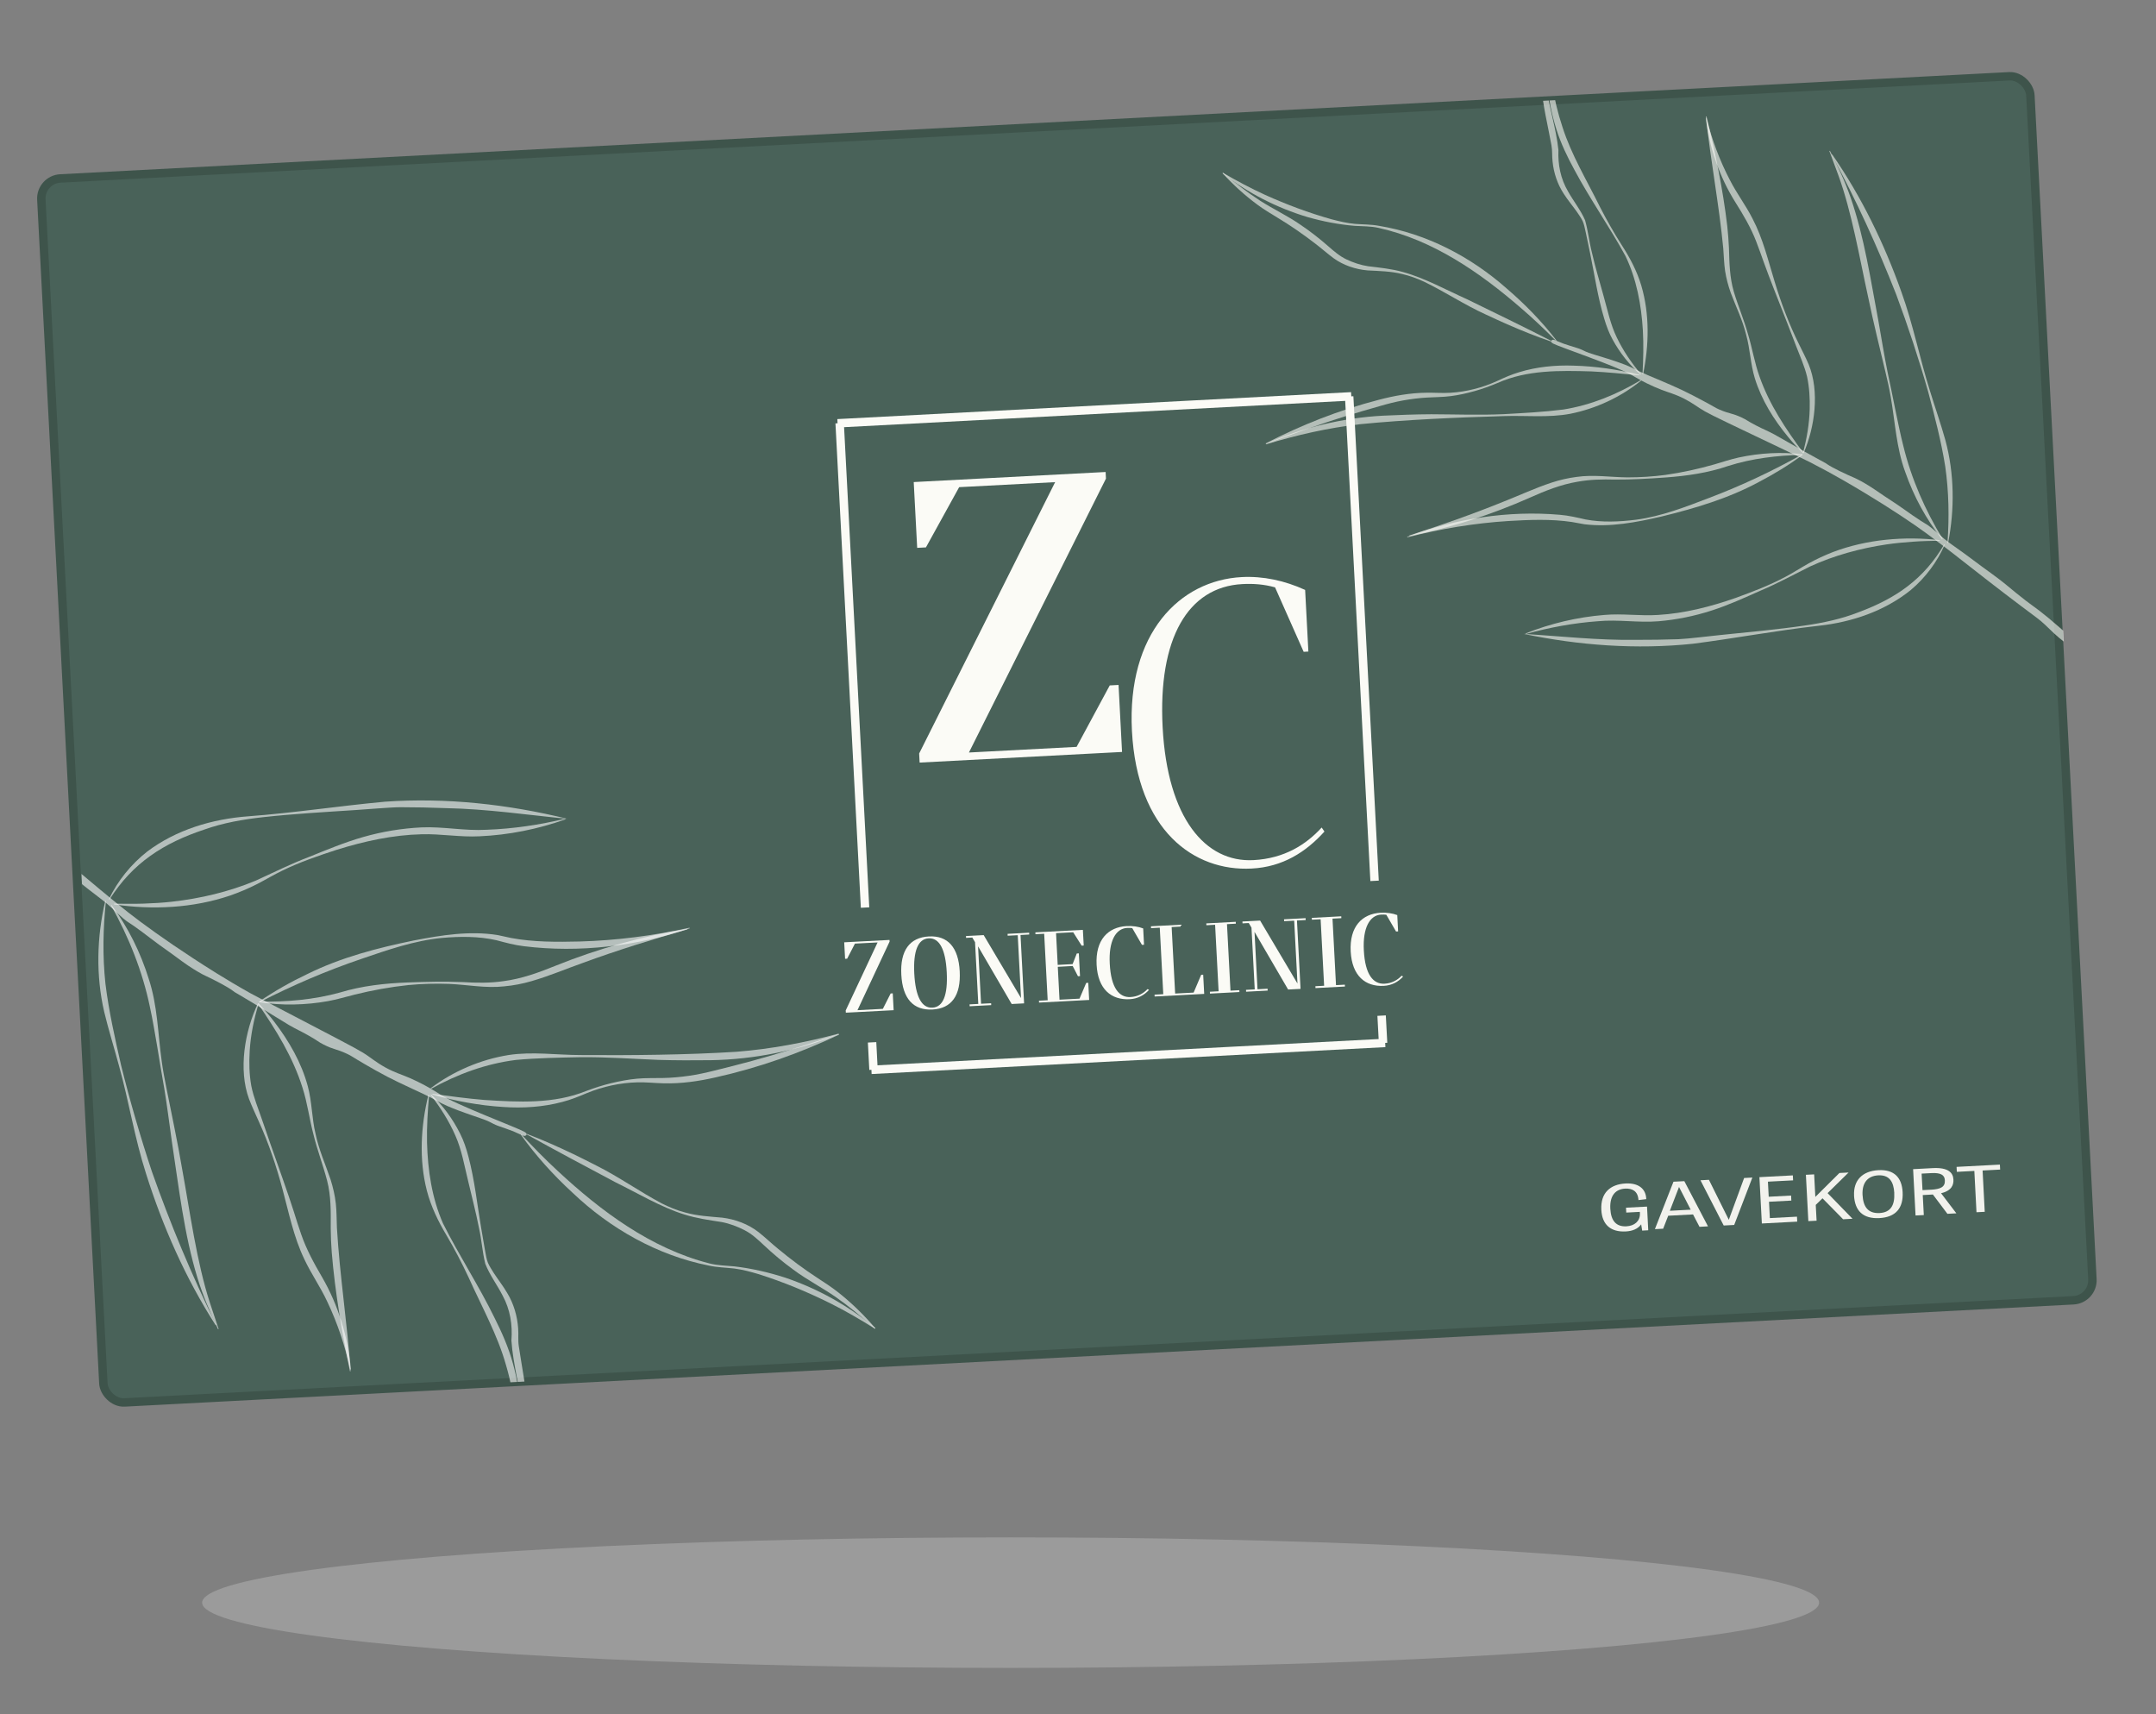 <?xml version="1.0" encoding="UTF-8"?><svg id="Layer_1" xmlns="http://www.w3.org/2000/svg" xmlns:xlink="http://www.w3.org/1999/xlink" viewBox="0 0 512 407"><rect x="0" y="0" width="512" height="407" fill="#808080" stroke="none"/><defs><style>.cls-1,.cls-2{fill:none;}.cls-3{clip-path:url(#clippath);}.cls-4{fill:#f2f2ed;}.cls-5,.cls-6{fill:#fbfbf6;}.cls-7{fill:#496259;stroke:#3e544b;}.cls-7,.cls-2{stroke-miterlimit:10;stroke-width:2px;}.cls-2{stroke:#fbfbf6;}.cls-6,.cls-8{opacity:.6;}.cls-8{fill:#fefefd;}.cls-9{fill:#d9d9d9;opacity:.3;}</style><clipPath id="clippath"><rect class="cls-1" x="18" y="30" width="473" height="291" rx="4.77" ry="4.77" transform="translate(-8.84 13.56) rotate(-3)"/></clipPath></defs><rect class="cls-7" x="16.86" y="30.04" width="473" height="291" rx="4.77" ry="4.77" transform="translate(-8.84 13.5) rotate(-3)"/><g class="cls-3"><g><path class="cls-6" d="M504.08,163.89c.07,.02,.26,.06,.46-.03,.21-.09,.41-.33,.39-.57-.01-.15-.12-.26-.26-.4-.21-.21-.42-.32-.44-.32-.43-.21-1.5-1.17-2.29-1.88-1.74-1.56-5.4-4.99-7.2-6.65-1.55-1.43-2.73-2.48-3.18-2.89-1.38-1.23-3.15-2.82-5.11-4.44-3.5-2.9-3.56-2.58-7.75-5.99-1.8-1.47-2.51-2.11-4.33-3.49-1.17-.89-1.31-.94-3.81-2.79-2.23-1.65-2.3-1.73-3.92-2.91-1.29-.94-1.64-1.18-2.52-1.8,0,0-.6-.42-1.28-.92-1.49-1.08-2.81-2.39-4.3-3.58-1.32-1.05-.93-.53-4.29-2.84-1.67-1.15-1.93-1.39-3.73-2.61-1.29-.87-1.24-.81-3-1.98-2.35-1.57-2.39-1.66-3.57-2.39-1.68-1.05-2.76-1.58-3.26-1.82-.71-.34-.45-.18-1.98-.88,0,0-3.47-1.57-4.8-2.5-.04-.03-.2-.14-.42-.28-.47-.29-.96-.47-4.89-2.68-1.3-.73-2.81-1.59-4.07-2.31-2.55-1.45-2.61-1.49-3.18-1.8-1.97-1.04-2.32-1.09-4.34-2.13-2.35-1.22-2.02-1.24-3.4-1.88-2.33-1.09-2.83-.83-5.25-1.87-1.16-.5-.95-.52-4.03-2.16-1.57-.83-3.03-1.61-4.94-2.52-1.68-.8-3.08-1.39-5.78-2.54-1.55-.66-1.36-.56-2.26-.95-3.33-1.45-3.28-1.64-5.36-2.46-1.73-.68-3.65-1.29-4.27-1.48-.63-.2-1.13-.35-1.13-.35-.43-.13-1.01-.31-1.81-.55-.83-.26-1.09-.33-1.49-.48-1.15-.43-1.21-.58-2.26-.98-.42-.16-.28-.08-2.21-.7-.94-.3-1.41-.45-1.53-.5-.66-.29-1.34-.52-2-.81-.13-.06-.45-.2-.71-.06-.11,.05-.24,.18-.25,.32-.01,.25,.37,.46,.51,.54,1.4,.76,15.28,5.44,18.69,7.49,.19,.12,1.02,.62,2.19,1.25,.76,.41,1.77,.92,3.02,1.47,2.69,1.19,3.75,1.37,5.55,2.11,2.41,.99,3.85,2.04,5.35,3.02,1.65,1.07,2.53,1.51,13.27,6.63,12.37,5.91,12.23,5.82,13.18,6.32,5.76,2.97,9.99,5.51,12.78,7.19,6.21,3.74,11.5,7.29,14.59,9.56,1.63,1.2,3.53,2.63,3.53,2.63,2.17,1.64,3.75,2.88,4.38,3.38,3.92,3.07,9.14,7.16,14.67,11.32,3.72,2.8,4.23,3.1,5.53,4.31,1.48,1.38,2.69,2.73,4.92,4.35,.42,.3,.91,.64,1.69,1.25,.73,.56,1.87,1.48,3.2,2.71,1.33,1.23,2.48,2.29,3.81,3.88,.54,.64,1.43,1.77,2.66,2.65,0,0,.67,.48,2.24,.82h0Z"/><path class="cls-6" d="M290.34,41.15l.08-.12c3.26,1.89,6.57,3.67,10,5.23,5.11,2.31,10.41,4.29,15.82,5.81,1.82,.47,3.65,.91,5.52,1.08,1.87,.15,3.81,.11,5.67,.46,11.31,1.84,21.85,7.34,30.39,14.9,4.32,3.7,8.33,7.81,11.8,12.31l-.11,.1c-2.66-2.68-5.39-5.28-8.25-7.73-9.85-8.52-21.01-16.25-33.92-19.09-1.85-.42-3.72-.36-5.61-.48-3.8-.31-7.54-1.04-11.21-2.08-7.27-2.18-14.2-5.71-20.17-10.39h0Z"/><path class="cls-6" d="M390.19,88.89l-.14-.02c.2-3.51,.29-7.01,.09-10.48-.37-6.05-1.49-12.12-4.13-17.61-3.78-6.94-8.37-13.42-12.1-20.41-1.7-3.11-3.26-6.34-4.32-9.73-2.14-6.8-2.77-14.01-2.13-21.02h.14l.07,1.32c.15,3.05,.45,6.1,.93,9.12,.55,3.44,1.35,6.82,2.45,10.1,2.1,6.59,5.77,12.63,8.88,18.93,1.6,3.13,3.33,6.18,5.22,9.14,1.91,2.96,3.6,6.14,4.62,9.57,2.01,6.81,1.85,14.18,.42,21.08h0Z"/><path class="cls-6" d="M368.35,80.94l-.06,.13c-3.51-1.19-6.95-2.59-10.35-4.07-1.26-.55-3.82-1.72-5.06-2.31-5.06-2.29-9.71-5.4-14.7-7.81-1.67-.77-3.4-1.41-5.19-1.82-2.71-.67-5.46-.71-8.23-.86-2.85-.25-5.71-1.2-8.04-2.88-1.53-1.12-2.87-2.34-4.36-3.47-2.9-2.24-5.91-4.32-9.05-6.21-1.59-.96-3.2-1.93-4.7-3.04-3.01-2.22-5.77-4.74-8.28-7.47l.1-.1c2.82,2.36,5.75,4.63,8.83,6.63,3.1,1.98,6.49,3.57,9.54,5.68,2.32,1.56,4.54,3.29,6.64,5.13,1.37,1.2,2.7,2.36,4.34,3.13,1.61,.76,3.33,1.34,5.1,1.61,2.74,.33,5.56,.61,8.24,1.36,5.21,1.42,10.42,4.32,15.35,6.52,6.54,3.18,13.39,6.52,19.88,9.82h0Z"/><path class="cls-6" d="M389.72,88.85l-.1,.1c-2.68-2.31-4.92-5.15-6.64-8.29-.87-1.56-1.5-3.28-2.01-4.99-1.54-5.08-2.28-10.33-3.35-15.51-.35-1.72-.71-3.45-1.08-5.17-.19-.85-.36-1.73-.69-2.48-.36-.76-.88-1.49-1.36-2.19-1-1.42-2.15-2.77-3.12-4.29-1.5-2.27-2.4-4.97-2.67-7.68-.16-1.37-.02-2.57-.27-3.89-.86-4.74-2.08-9.47-2.41-14.33-.28-3.56,.24-7.17,1.48-10.51l.14,.04c-.76,3.44-.97,6.94-.48,10.36,.62,5.25,2.38,10.32,2.93,15.62-.14,3.46,.51,6.8,2.28,9.8,1.26,2.27,3,4.41,4.05,6.84,.73,2.56,.98,5.21,1.65,7.79,.78,3.43,1.82,6.8,2.74,10.19,.96,3.38,1.65,6.83,3.16,9.9,1.5,3.12,3.47,6.02,5.74,8.7h0Z"/><path class="cls-6" d="M389.34,88.98l-.03,.14c-3.8-.37-7.59-.76-11.38-.94-7.51-.22-15.3-.38-22.3,2.75-1.77,.74-3.58,1.4-5.43,1.92-1.86,.52-3.74,.95-5.65,1.19-1.93,.25-3.87,.24-5.74,.35-1.88,.11-3.74,.35-5.6,.68-1.85,.33-3.67,.8-5.49,1.33-5.31,1.5-11.15,3.26-16.33,5.11-3.6,1.23-7.18,2.56-10.76,3.89l-.06-.13c8.5-4.39,17.47-7.92,26.75-10.32,3.72-.99,7.58-1.68,11.45-1.71,1.94-.03,3.83,.13,5.7,.01,3.77-.24,7.51-1.18,10.96-2.75,1.74-.81,3.51-1.6,5.36-2.14,4.15-1.27,8.56-1.7,12.89-1.55,5.27,.14,10.54,.92,15.65,2.17h0Z"/><path class="cls-6" d="M389.68,90.22l.08,.12c-4.84,3.92-10.72,6.68-16.86,7.9-5.21,.98-10.55,.37-15.8,.55-10.95,.31-23.3,.85-34.19,1.93-7.51,.87-14.93,2.54-22.23,4.77l-.05-.13c8.76-3.86,18.26-6.17,27.83-6.67,3.82-.18,7.63-.32,11.46-.34,5.72,.02,11.44,.24,17.16-.02,4.69-.26,9.53-.51,14.18-1.1,6.55-1.05,12.71-3.57,18.4-6.99h0Z"/><path class="cls-6" d="M428.31,107.6l-.14-.05c.89-3.42,1.5-6.89,1.59-10.37,.07-2.59-.08-5.21-.62-7.73-.6-2.54-1.71-4.91-2.64-7.38l-1.91-4.96c-1.33-3.44-4.56-11.5-5.74-14.87-.6-1.66-1.17-3.33-1.81-4.95-1.26-3.26-3.02-6.24-4.9-9.22-3.79-6.03-6.2-12.99-7.06-20.05l.14-.03c1.32,5.12,3.14,10.07,5.58,14.74,1.6,3.16,3.75,5.96,5.36,9.13,2.5,4.74,3.74,10.03,5.3,15.09,1.54,5.07,3.41,10.04,5.77,14.79,.77,1.59,1.6,3.15,2.3,4.81,2.61,6.38,1.46,14.87-1.22,21.04h0Z"/><path class="cls-6" d="M428.3,107.53l-.11,.1c-1.25-1.25-2.46-2.54-3.58-3.92-3.39-4.11-6.29-8.75-7.87-13.87-1.05-3.42-1.12-6.98-2.08-10.41-.84-3.45-2.4-6.59-3.65-9.91-.6-1.69-1.06-3.42-1.34-5.2-.26-1.8-.29-3.56-.43-5.3-.98-10.43-3.04-20.93-4.12-31.37l.14-.03c2.07,8.58,3.89,17.23,4.92,26,.19,1.77,.33,3.54,.41,5.31,.1,3.54,.16,6.95,1.16,10.35,1,3.35,2.41,6.64,3.35,10.03,1.03,3.35,1.57,6.88,2.77,10.16,2.32,6.6,6.24,12.46,10.42,18.07h0Z"/><path class="cls-6" d="M428.05,107.86v.14c-6,.12-11.94,.82-17.65,2.63-4.76,1.64-9.84,2.37-14.85,2.73-4.01,.29-8.03,.52-12.06,.5-2.99-.08-5.97-.02-8.91,.52-3.92,.66-7.59,2.13-11.22,3.75-9.19,4.09-18.85,7.16-28.69,9.16l-.04-.14c7.64-2.48,15.19-5.11,22.59-8.12,3.71-1.46,7.34-3.16,11.22-4.44,1.93-.64,3.94-1.1,5.96-1.36,4.03-.59,8.08,.07,12.09,.11,3,0,6.01-.19,8.98-.58,3.95-.56,7.85-1.42,11.67-2.51,1.92-.56,3.84-1.21,5.81-1.64,4.94-1.06,10.08-1.36,15.08-.76h0Z"/><path class="cls-6" d="M428,107.87l.08,.12c-3.28,2.44-6.79,4.57-10.42,6.46-7.23,3.9-15.14,6.24-23.08,8.18-5.97,1.37-12.14,2.59-18.31,1.84-1.04-.16-2.02-.39-3-.54-4.98-.74-10.04-.53-15.07-.23-8.07,.51-16.09,1.84-23.98,3.87l-.04-.14c11.46-4.3,23.99-6.28,36.24-5.21,2.03,.16,4.11,.65,6.07,1.1,3.91,.75,8.07,.57,12.03,.07,6.05-.8,11.8-3.05,17.47-5.22,7.6-2.88,14.92-6.34,22.03-10.31h0Z"/><path class="cls-6" d="M460.66,128.22v.15c-2.14,.06-4.26,.08-6.37,.24-2.11,.15-4.22,.34-6.31,.65-6.24,.93-12.41,2.61-18.15,5.24-3.79,1.88-7.57,3.96-11.48,5.61-3.9,1.73-7.79,3.53-11.87,4.84-4.1,1.33-8.34,2.18-12.64,2.55-4.81,.39-9.55-.47-14.35-.01-5.81,.42-11.54,1.48-17.17,3.04l-.05-.14c5.96-2.37,12.3-3.87,18.71-4.39,4.27-.38,8.5,.28,12.75,0,6.32-.37,12.48-1.96,18.47-4.05,3.98-1.45,7.98-2.97,11.73-4.96,1.89-.99,3.66-2.16,5.53-3.2,1.88-1.04,3.84-1.95,5.84-2.73,8.03-3.03,16.87-3.78,25.36-2.83h0Z"/><path class="cls-6" d="M461.71,129.22l.13,.07c-1.8,4.12-4.57,7.84-8.06,10.78-6.2,5.01-14.01,7.64-21.86,8.5-10.01,1.11-19.92,2.99-29.9,4.27-13.37,1.41-27.06,.4-40.19-2.34,8.66,.53,17.74,1.55,26.72,1.41,3.34,.01,6.68-.04,10.02-.15,2.18-.08,7.72-.77,9.96-.99,6.46-.66,13.61-1.31,20-2.25,4.42-.64,8.8-1.56,12.91-3.19,8.83-3.28,15.46-7.85,20.28-16.11h0Z"/><path class="cls-6" d="M461.33,127.96l-.12,.08c-3.8-4.73-6.74-10.19-8.74-15.92-2.13-5.72-2.42-11.91-3.46-17.85-.33-1.98-.78-3.94-1.25-5.9-1.39-5.88-2.86-11.74-4.08-17.66-2.03-9.2-3.92-20.41-7.15-29.2-.67-1.89-1.42-3.75-2.1-5.65l.13-.06c1.86,3.59,3.58,7.25,4.91,11.08,3.31,9.57,4.76,19.6,6.64,29.5,.61,3.49,1.43,8.46,2.13,11.89,.61,2.85,1.26,6,1.83,8.88,.6,2.84,1.23,6.04,1.95,8.82,1.9,7.76,5.16,15.15,9.31,21.98h0Z"/><path class="cls-6" d="M462.62,128.91l-.14-.02c.43-6.08,.33-12.13-.53-18.14-.94-5.93-2.51-11.93-4.06-17.75-2.18-7.68-4.81-15.65-7.6-23.13-4.46-11.33-9.49-22.37-15.3-33.11l.12-.08c6.97,10.06,12.36,21.18,16.45,32.7,2.78,7.7,4.32,15.7,6.78,23.48,1.16,3.79,2.59,7.86,3.65,11.67,2.13,7.9,2.22,16.38,.64,24.37h0Z"/></g><g><path class="cls-8" d="M-18.48,174.49c-.08-.02-.28-.07-.5,.02-.23,.09-.46,.34-.44,.6,0,.17,.11,.28,.26,.44,.22,.23,.44,.36,.46,.37,.45,.25,1.57,1.32,2.4,2.12,1.82,1.75,5.65,5.6,7.53,7.47,1.62,1.6,2.85,2.79,3.32,3.24,1.44,1.39,3.3,3.16,5.35,5,3.68,3.27,3.75,2.93,8.15,6.78,1.89,1.65,2.63,2.38,4.55,3.94,1.23,1,1.38,1.07,4.01,3.16,2.35,1.86,2.42,1.96,4.13,3.3,1.36,1.07,1.73,1.33,2.65,2.04,0,0,.63,.48,1.35,1.04,1.56,1.22,2.95,2.7,4.51,4.03,1.39,1.19,.99,.61,4.53,3.24,1.77,1.31,2.04,1.58,3.94,2.97,1.36,.99,1.31,.92,3.16,2.26,2.48,1.79,2.52,1.89,3.77,2.72,1.78,1.19,2.92,1.81,3.45,2.1,.75,.4,.48,.21,2.11,1.02,0,0,3.7,1.82,5.1,2.89,.05,.03,.21,.16,.44,.32,.5,.33,1.02,.55,5.19,3.09,1.38,.84,2.98,1.83,4.31,2.65,2.7,1.67,2.76,1.71,3.37,2.06,2.09,1.2,2.47,1.26,4.61,2.47,2.5,1.41,2.13,1.41,3.6,2.16,2.48,1.27,3.03,1,5.61,2.22,1.24,.59,1.01,.6,4.27,2.49,1.66,.96,3.21,1.86,5.25,2.92,1.78,.93,3.27,1.62,6.15,2.97,1.65,.78,1.45,.66,2.41,1.12,3.55,1.69,3.49,1.9,5.7,2.87,1.84,.8,3.89,1.53,4.56,1.76,.67,.24,1.2,.42,1.2,.42,.46,.16,1.08,.37,1.93,.67,.89,.31,1.16,.4,1.59,.58,1.23,.51,1.29,.67,2.4,1.14,.44,.19,.29,.1,2.36,.84,1.01,.36,1.51,.54,1.63,.6,.71,.34,1.43,.62,2.13,.95,.14,.06,.47,.23,.77,.1,.13-.05,.27-.18,.28-.33,.02-.27-.39-.52-.53-.6-1.49-.88-16.31-6.46-19.92-8.81-.2-.13-1.07-.71-2.32-1.43-.81-.47-1.88-1.06-3.21-1.71-2.86-1.39-4-1.63-5.92-2.5-2.57-1.17-4.08-2.35-5.66-3.47-1.74-1.22-2.68-1.73-14.09-7.68-13.15-6.86-12.99-6.76-14.01-7.33-6.11-3.43-10.59-6.34-13.54-8.26-6.57-4.28-12.15-8.32-15.41-10.89-1.72-1.35-3.71-2.98-3.71-2.98-2.28-1.86-3.94-3.26-4.61-3.82-4.12-3.47-9.6-8.09-15.43-12.79-3.92-3.17-4.45-3.51-5.81-4.87-1.55-1.55-2.8-3.05-5.15-4.89-.44-.35-.96-.73-1.78-1.41-.76-.63-1.96-1.67-3.35-3.05-1.39-1.38-2.59-2.57-3.97-4.34-.56-.71-1.48-1.96-2.77-2.97,0,0-.7-.54-2.39-.98h0Z"/><path class="cls-8" d="M207.87,315.34l-.09,.13c-3.45-2.17-6.96-4.22-10.61-6.04-5.44-2.7-11.09-5.04-16.88-6.88-1.95-.58-3.91-1.12-5.92-1.38-2.02-.23-4.11-.26-6.11-.71-12.16-2.42-23.34-8.77-32.28-17.27-4.53-4.16-8.7-8.76-12.28-13.76l.12-.1c2.78,3,5.63,5.91,8.62,8.67,10.32,9.59,22.09,18.37,35.94,21.94,1.99,.52,4.01,.53,6.05,.73,4.09,.48,8.11,1.41,12.04,2.67,7.78,2.64,15.13,6.71,21.4,12.01h0Z"/><path class="cls-8" d="M101.75,259.92l.16,.03c-.35,3.79-.58,7.56-.5,11.32,.17,6.55,1.15,13.16,3.79,19.19,3.83,7.65,8.54,14.82,12.29,22.52,1.72,3.42,3.28,6.97,4.3,10.68,2.06,7.44,2.46,15.25,1.49,22.81h-.16l-.03-1.44c-.04-3.3-.25-6.61-.66-9.89-.47-3.73-1.2-7.43-2.26-11.02-2.02-7.2-5.76-13.87-8.87-20.8-1.61-3.44-3.36-6.81-5.29-10.08-1.95-3.27-3.65-6.77-4.63-10.52-1.92-7.44-1.45-15.4,.36-22.8h0Z"/><path class="cls-8" d="M125.06,269.35l.07-.14c3.75,1.43,7.41,3.06,11.03,4.79,1.34,.64,4.07,2.01,5.38,2.69,5.38,2.67,10.29,6.2,15.59,9.01,1.78,.89,3.62,1.66,5.54,2.16,2.9,.82,5.87,.97,8.87,1.24,3.07,.38,6.13,1.51,8.58,3.42,1.61,1.27,3.02,2.64,4.58,3.91,3.05,2.53,6.22,4.9,9.55,7.06,1.68,1.09,3.39,2.21,4.96,3.46,3.17,2.52,6.05,5.35,8.66,8.39l-.11,.11c-2.96-2.66-6.04-5.23-9.29-7.51-3.27-2.26-6.88-4.11-10.09-6.51-2.44-1.77-4.78-3.73-6.98-5.8-1.44-1.35-2.83-2.66-4.57-3.55-1.71-.88-3.55-1.58-5.45-1.94-2.95-.46-5.99-.88-8.85-1.79-5.58-1.73-11.1-5.07-16.35-7.64-6.95-3.69-14.23-7.57-21.11-11.38h0Z"/><path class="cls-8" d="M102.26,259.98l.12-.11c2.81,2.6,5.12,5.76,6.86,9.22,.88,1.72,1.5,3.6,1.99,5.47,1.47,5.55,2.07,11.25,3.02,16.9,.32,1.88,.63,3.75,.97,5.63,.17,.93,.32,1.89,.65,2.71,.36,.83,.89,1.64,1.38,2.42,1.03,1.58,2.21,3.07,3.2,4.76,1.53,2.51,2.4,5.46,2.6,8.41,.12,1.48-.07,2.78,.15,4.21,.75,5.16,1.89,10.32,2.05,15.58,.17,3.86-.54,7.74-2,11.31l-.15-.05c.95-3.69,1.32-7.47,.92-11.18-.47-5.7-2.18-11.24-2.57-16.99,.29-3.73-.29-7.38-2.09-10.68-1.28-2.5-3.07-4.88-4.12-7.55-.69-2.8-.86-5.67-1.49-8.48-.72-3.73-1.71-7.42-2.57-11.12-.91-3.69-1.53-7.44-3.04-10.83-1.5-3.43-3.52-6.63-5.87-9.63h0Z"/><path class="cls-8" d="M102.68,259.85l.03-.15c4.1,.55,8.18,1.11,12.27,1.45,8.11,.52,16.53,.99,24.21-2.12,1.94-.73,3.92-1.37,5.94-1.86,2.03-.49,4.08-.88,6.16-1.07,2.09-.19,4.19-.11,6.22-.16,2.03-.04,4.06-.23,6.08-.52,2.01-.29,4-.72,5.99-1.22,5.8-1.42,12.18-3.1,17.84-4.9,3.94-1.19,7.86-2.49,11.78-3.8l.06,.15c-9.36,4.42-19.19,7.89-29.31,10.14-4.06,.93-8.26,1.53-12.44,1.41-2.1-.05-4.13-.29-6.17-.23-4.09,.11-8.16,.99-11.96,2.55-1.91,.81-3.86,1.6-5.87,2.11-4.54,1.21-9.31,1.51-13.99,1.19-5.69-.35-11.36-1.4-16.83-2.95h0Z"/><path class="cls-8" d="M102.36,258.5l-.09-.13c5.39-4.06,11.85-6.82,18.52-7.89,5.66-.86,11.42,0,17.1,.01,11.84,.09,25.22-.03,37.03-.78,8.15-.65,16.24-2.17,24.21-4.3l.05,.15c-9.62,3.84-19.97,5.97-30.34,6.15-4.14,.05-8.26,.05-12.4-.07-6.18-.24-12.36-.7-18.55-.64-5.07,.1-10.33,.18-15.37,.65-7.12,.89-13.87,3.37-20.16,6.86h0Z"/><path class="cls-8" d="M61.27,238.23l.14,.06c-1.1,3.67-1.88,7.39-2.11,11.15-.17,2.79-.12,5.63,.38,8.38,.55,2.77,1.66,5.38,2.57,8.08l1.88,5.43c1.31,3.77,4.49,12.6,5.63,16.29,.58,1.82,1.13,3.64,1.76,5.42,1.24,3.57,3.02,6.86,4.95,10.15,3.86,6.66,6.2,14.28,6.86,21.94l-.16,.02c-1.23-5.59-3.01-11-5.47-16.15-1.61-3.48-3.82-6.58-5.44-10.07-2.52-5.22-3.66-10.99-5.15-16.52-1.48-5.54-3.3-10.99-5.67-16.2-.78-1.75-1.6-3.47-2.3-5.29-2.58-6.99-1.01-16.13,2.12-22.7h0Z"/><path class="cls-8" d="M61.28,238.31l.12-.1c1.3,1.4,2.56,2.84,3.72,4.37,3.5,4.57,6.47,9.7,7.97,15.3,1.01,3.73,.95,7.59,1.85,11.33,.78,3.76,2.34,7.21,3.57,10.85,.58,1.85,1.02,3.73,1.24,5.68,.21,1.96,.18,3.86,.26,5.75,.66,11.32,2.48,22.74,3.25,34.06l-.15,.03c-1.91-9.35-3.55-18.78-4.33-28.29-.14-1.92-.23-3.84-.24-5.76,.02-3.83,.1-7.52-.86-11.23-.95-3.66-2.35-7.27-3.24-10.97-.98-3.66-1.43-7.49-2.6-11.08-2.26-7.23-6.27-13.71-10.57-19.93h0Z"/><path class="cls-8" d="M61.56,237.96v-.16c6.49,.1,12.94-.43,19.18-2.16,5.21-1.59,10.73-2.19,16.16-2.39,4.35-.16,8.7-.26,13.05-.08,3.23,.2,6.45,.25,9.65-.23,4.27-.56,8.29-2.01,12.27-3.63,10.09-4.07,20.65-7.02,31.36-8.81l.03,.15c-8.35,2.39-16.61,4.94-24.73,7.92-4.07,1.44-8.05,3.14-12.29,4.37-2.12,.62-4.3,1.04-6.5,1.24-4.38,.49-8.73-.39-13.07-.58-3.24-.12-6.5-.03-9.73,.28-4.29,.45-8.54,1.23-12.71,2.26-2.09,.53-4.2,1.16-6.34,1.55-5.38,.96-10.95,1.08-16.33,.25h0Z"/><path class="cls-8" d="M61.61,237.95l-.08-.14c3.64-2.51,7.51-4.68,11.51-6.58,7.96-3.93,16.6-6.17,25.26-7.95,6.5-1.25,13.23-2.34,19.87-1.28,1.11,.21,2.17,.5,3.23,.7,5.35,.99,10.84,.96,16.28,.83,8.74-.25,17.46-1.37,26.07-3.27l.04,.15c-12.55,4.21-26.18,5.87-39.37,4.24-2.19-.25-4.42-.86-6.52-1.42-4.2-.96-8.7-.93-13-.54-6.58,.64-12.87,2.85-19.08,4.97-8.33,2.83-16.37,6.28-24.21,10.3h0Z"/><path class="cls-8" d="M27.09,214.71v-.16c2.32,.02,4.61,.07,6.91-.01,2.29-.08,4.57-.2,6.84-.46,6.78-.76,13.51-2.35,19.82-4.97,4.17-1.89,8.33-3.99,12.63-5.62,4.29-1.72,8.56-3.52,13.01-4.78,4.48-1.28,9.1-2.04,13.76-2.27,5.21-.24,10.31,.87,15.51,.56,6.3-.23,12.53-1.15,18.68-2.63l.05,.15c-6.53,2.33-13.44,3.72-20.39,4.03-4.63,.25-9.18-.62-13.78-.48-6.85,.16-13.57,1.64-20.12,3.67-4.36,1.42-8.74,2.91-12.87,4.91-2.08,1-4.04,2.19-6.1,3.25-2.07,1.06-4.22,1.96-6.42,2.73-8.8,2.97-18.38,3.44-27.52,2.09h0Z"/><path class="cls-8" d="M25.99,213.59l-.14-.08c2.1-4.38,5.24-8.3,9.13-11.35,6.89-5.18,15.44-7.72,23.95-8.35,10.86-.81,21.64-2.47,32.48-3.47,14.51-1.02,29.26,.61,43.35,4.07-9.34-.91-19.12-2.36-28.83-2.54-3.61-.14-7.22-.22-10.83-.22-2.36,0-8.37,.54-10.8,.68-7.01,.46-14.76,.9-21.7,1.67-4.81,.53-9.57,1.35-14.07,2.95-9.67,3.21-17.02,7.9-22.54,16.64h0Z"/><path class="cls-8" d="M26.36,214.96l.13-.09c3.92,5.26,6.89,11.27,8.84,17.55,2.08,6.27,2.16,12.97,3.06,19.42,.28,2.16,.7,4.29,1.12,6.42,1.27,6.41,2.65,12.8,3.74,19.25,1.84,10.02,3.46,22.21,6.61,31.83,.65,2.07,1.4,4.11,2.06,6.19l-.14,.06c-1.87-3.96-3.59-7.98-4.88-12.17-3.21-10.47-4.4-21.37-6.05-32.14-.53-3.79-1.23-9.2-1.85-12.93-.55-3.1-1.13-6.53-1.63-9.67-.54-3.09-1.1-6.58-1.77-9.61-1.76-8.46-5-16.58-9.23-24.12h0Z"/><path class="cls-8" d="M25,213.89l.16,.03c-.7,6.55-.82,13.1-.12,19.63,.79,6.45,2.26,12.99,3.71,19.34,2.07,8.38,4.61,17.1,7.33,25.29,4.39,12.42,9.41,24.54,15.27,36.37l-.14,.08c-7.14-11.14-12.55-23.37-16.53-35.98-2.71-8.43-4.06-17.14-6.43-25.64-1.11-4.14-2.5-8.59-3.5-12.75-2-8.62-1.78-17.79,.25-26.37h0Z"/></g></g><ellipse class="cls-9" cx="240" cy="380.5" rx="192" ry="15.5"/><g><path class="cls-4" d="M386.14,286.73l4.99-.26,.29,5.62-1.44,.08-.24-1.49c-.74,1.06-2.05,1.61-3.67,1.69-3.51,.18-5.6-1.55-5.79-5.12-.22-4.1,2.18-6.08,5.77-6.27,3.01-.16,4.83,1.23,4.9,3.72l-1.85,.22c-.13-2.17-1.51-2.8-3.16-2.72-2.09,.11-3.7,1.44-3.53,4.77,.16,2.96,1.46,4.31,3.84,4.18,1.87-.1,3.22-1.19,3.2-2.98l-.02-.45-3.23,.17-.06-1.17Z"/><path class="cls-4" d="M399.99,280.43l5.62,10.73-2.02,.11-1.53-2.94-5.9,.31-1.2,3.08-1.96,.1,4.41-11.26,2.57-.13Zm-1.25,1.4h-.02l-2.17,5.63,4.95-.26-2.76-5.37Z"/><path class="cls-4" d="M416.14,279.58l-4.31,11.25-2.49,.13-5.52-10.74,2.01-.11,4.72,9.49,3.64-9.92,1.95-.1Z"/><path class="cls-4" d="M425.41,285.04l-5.31,.28,.2,3.88,6.44-.34,.06,1.18-8.4,.44-.58-11,7.94-.42,.06,1.18-5.98,.31,.19,3.58,5.31-.28,.06,1.17Z"/><path class="cls-4" d="M431.1,284.17l5.72-5.68,2.17-.11-4.98,4.89,5.92,6.09-2.23,.12-4.9-4.98-1.6,1.57,.2,3.75-1.96,.1-.58-11,1.96-.1,.28,5.36Z"/><path class="cls-4" d="M440.3,283.86c-.19-3.64,1.99-5.84,5.78-6.04,3.73-.2,5.57,1.75,5.75,5.22,.2,3.75-1.61,5.96-5.54,6.16-3.87,.2-5.81-1.74-6-5.35Zm9.55-.62c-.15-2.77-1.25-4.32-3.8-4.19-2.61,.14-3.88,1.86-3.74,4.64,.15,2.83,1.31,4.45,4.04,4.31,2.65-.14,3.64-1.87,3.49-4.76Z"/><path class="cls-4" d="M459.02,283.6l-.38,.02-2.03,.11,.25,4.75-1.96,.1-.58-11,4.69-.25c3.61-.19,4.8,1.07,4.88,2.69,.07,1.26-.36,2.65-2.93,3.28l3.63,4.77-2.13,.11-3.44-4.58Zm-.56-1.13c2.43-.13,3.49-.66,3.4-2.27-.07-1.3-1.07-1.79-3.21-1.68l-2.31,.12,.21,3.92,1.91-.1Z"/><path class="cls-4" d="M468.87,278l-4.17,.22-.06-1.18,10.29-.54,.06,1.18-4.17,.22,.51,9.81-1.96,.1-.51-9.81Z"/></g><g><path class="cls-5" d="M314.52,197.43c-4.39,4.86-9.89,8.4-17.28,8.78-13.73,.72-27.19-9.01-28.43-32.68-1.21-23.18,11.37-35.75,26.08-36.52,5.07-.27,10.22,.84,15.05,3.05l.77,14.63-1.12,.06-6.79-15.3c-2.66-.75-5.21-.91-7.75-.78-12.99,.68-20.05,12.97-18.95,33.98,1.14,21.7,10.22,32.16,21.56,31.56,7.39-.39,12.53-3.71,16.21-7.74l.65,.95Z"/><g><path class="cls-5" d="M212.01,235.85l.21,3.99-11.35,.59-.03-.54,7.57-16.14-5.38,.28-1.85,3.58-.49,.03-.21-3.92,10.76-.56,.02,.39-7.63,16.29,6.03-.32,1.85-3.65,.49-.03Z"/><path class="cls-5" d="M227.91,230.62c.3,5.72-1.94,8.82-6.46,9.06-4.56,.24-7.11-2.59-7.41-8.28-.3-5.72,1.97-8.83,6.56-9.07,4.49-.24,7.01,2.6,7.31,8.29Zm-10.79,.54c.29,5.47,1.75,8.21,4.3,8.08,2.53-.13,3.69-2.94,3.41-8.41-.28-5.42-1.74-8.19-4.3-8.05-2.52,.13-3.69,2.99-3.41,8.38Z"/><path class="cls-5" d="M244.4,221.43l.02,.44-2.07,.11,.85,16.24-2.95,.15-7.98-13.69,.71,13.63,2.39-.12,.02,.44-5.12,.27-.02-.44,2.07-.11-.77-14.66-.65-1.1-1.48,.08-.02-.44,4.2-.22,8.87,14.95-.78-14.93-2.39,.12-.02-.44,5.12-.27Z"/><path class="cls-5" d="M257.95,233.37l.49-.03,.21,4.07-11.9,.62-.02-.44,2.07-.11-.83-15.79-2.07,.11-.02-.44,11.28-.59,.2,3.72-.49,.03-2.01-3.18-4.07,.21,.39,7.54,3.54-.19,.99-2.52,.49-.03,.28,5.4-.49,.03-1.25-2.43-3.54,.19,.41,7.81,4.75-.25,1.58-3.71Z"/><path class="cls-5" d="M272.87,235.01c-1.15,1.29-2.72,2.12-4.59,2.22-4.36,.23-7.55-2.35-7.86-8.16-.31-5.91,2.69-8.96,7.15-9.2,1.38-.07,2.8,.12,3.91,.56l.2,3.87-.49,.03-2.31-3.98c-.36-.05-.76-.06-1.22-.04-2.72,.14-4.41,3.15-4.12,8.49,.3,5.82,2.26,8.06,4.92,7.92,1.71-.09,3.08-.85,4.04-1.89l.37,.18Z"/><path class="cls-5" d="M285.24,231.44l.49-.03,.24,4.56-11.77,.62-.02-.44,2.07-.11-.83-15.79-2.07,.11-.02-.44,7.02-.37,.02,.44-2.13,.11,.83,15.79,4.39-.23,1.79-4.22Z"/><path class="cls-5" d="M294.31,235.09l.02,.44-6.99,.37-.02-.44,2.07-.11-.83-15.79-2.07,.11-.02-.44,6.99-.37,.02,.44-2.1,.11,.83,15.79,2.1-.11Z"/><path class="cls-5" d="M310.05,217.99l.02,.44-2.07,.11,.85,16.24-2.95,.15-7.98-13.69,.71,13.63,2.39-.13,.02,.44-5.12,.27-.02-.44,2.07-.11-.77-14.66-.65-1.1-1.48,.08-.02-.44,4.2-.22,8.87,14.95-.78-14.93-2.39,.12-.02-.44,5.12-.27Z"/><path class="cls-5" d="M319.37,233.78l.02,.44-6.99,.37-.02-.44,2.07-.11-.83-15.79-2.07,.11-.02-.44,6.99-.37,.02,.44-2.1,.11,.83,15.79,2.1-.11Z"/><path class="cls-5" d="M333.21,231.84c-1.15,1.29-2.72,2.12-4.59,2.22-4.36,.23-7.55-2.35-7.86-8.16-.31-5.91,2.69-8.96,7.15-9.2,1.38-.07,2.8,.13,3.91,.56l.2,3.87-.49,.03-2.31-3.98c-.37-.05-.76-.06-1.22-.04-2.72,.14-4.41,3.15-4.12,8.49,.3,5.82,2.26,8.06,4.92,7.92,1.71-.09,3.08-.85,4.04-1.89l.37,.18Z"/></g><path class="cls-5" d="M265.63,162.62l.83,15.91-48.07,2.52-.11-2.16,32.29-64.42-22.79,1.19-7.89,14.3-2.08,.11-.82-15.62,45.57-2.39,.08,1.57-32.54,65.03,25.57-1.34,7.87-14.59,2.08-.11Z"/><line class="cls-2" x1="199.4" y1="100.47" x2="205.43" y2="215.47"/><line class="cls-2" x1="320.4" y1="94.13" x2="326.43" y2="209.13"/><line class="cls-2" x1="198.9" y1="100.5" x2="320.9" y2="94.1"/><line class="cls-2" x1="328.1" y1="241.13" x2="328.45" y2="247.63"/><line class="cls-2" x1="207.1" y1="247.47" x2="207.44" y2="253.97"/><line class="cls-2" x1="206.94" y1="254" x2="328.95" y2="247.61"/></g></svg>